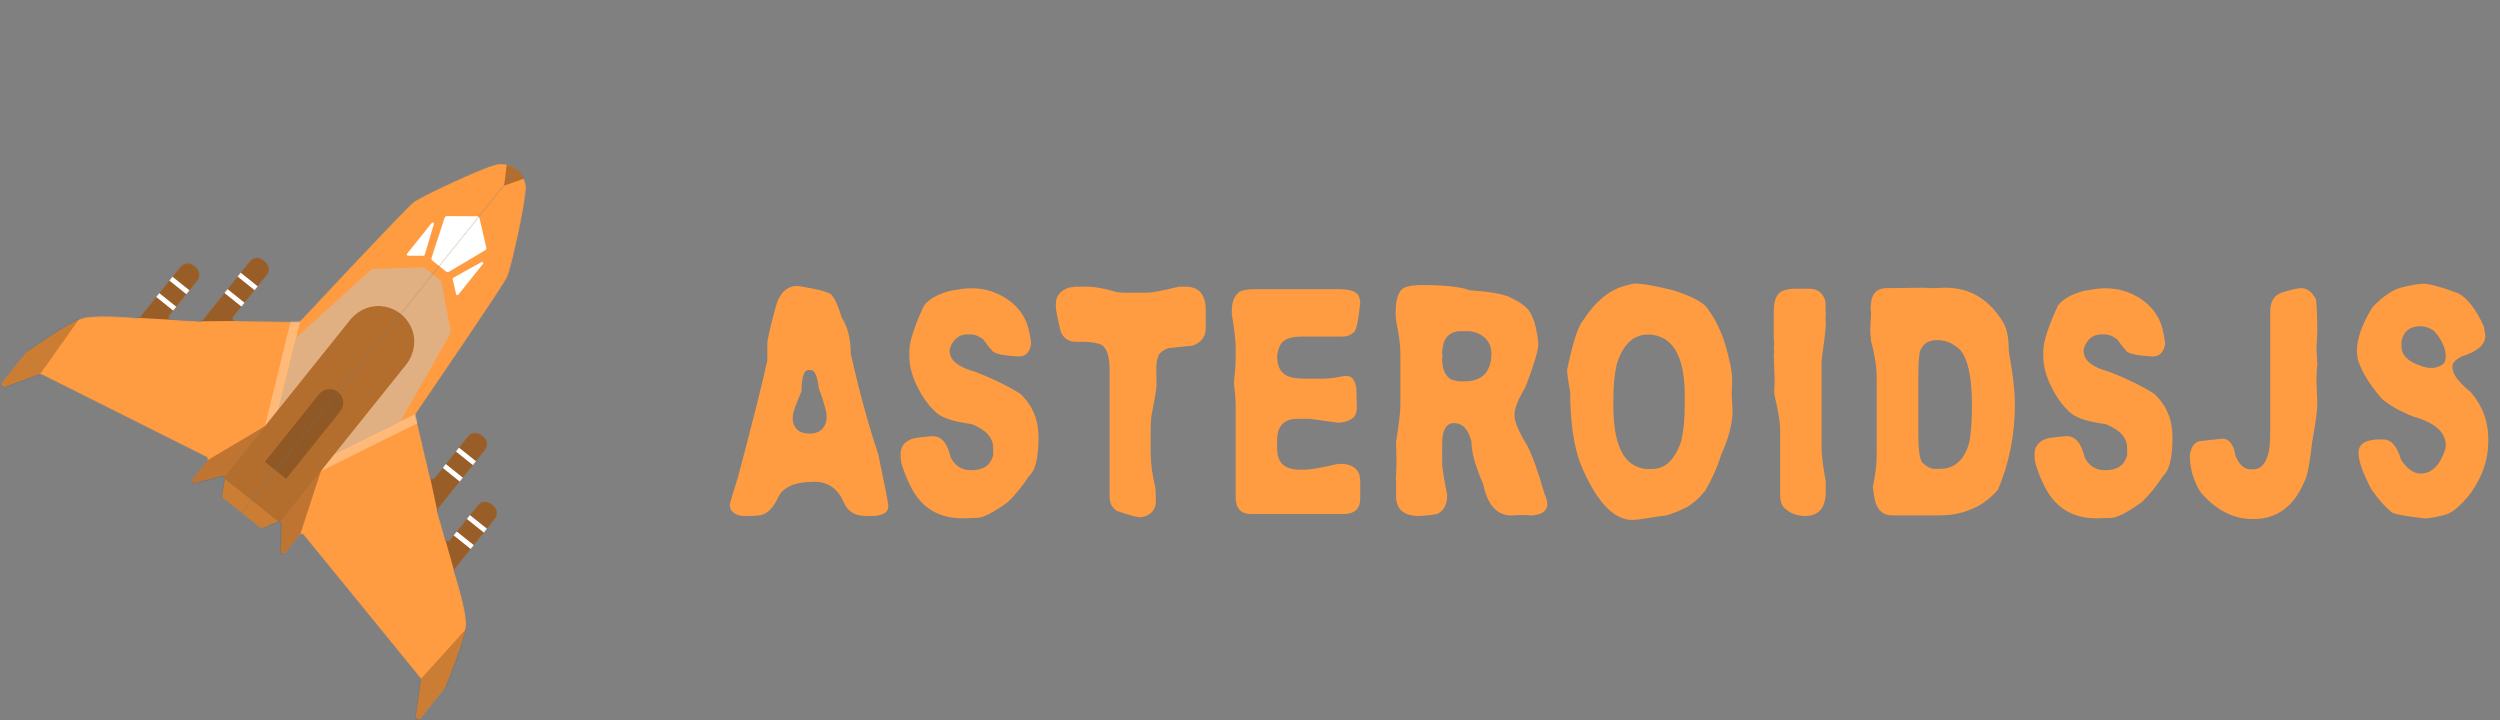 <svg width="1978" height="570" viewBox="0 0 1978 570" fill="none" xmlns="http://www.w3.org/2000/svg">
<rect x="0" y="0" width="1978" height="570" fill="#808080" stroke="none"/>
<mask id="mask0_496:19" style="mask-type:alpha" maskUnits="userSpaceOnUse" x="0" y="0" width="575" height="570">
<path d="M409.057 133.697C409.057 133.697 403.335 129.092 394.689 129.703C386.043 130.313 333.525 155.134 327.348 159.711C321.458 164.074 244.602 246.321 237.444 253.986C237.069 254.388 236.597 254.554 236.047 254.547L186.208 253.988C184.575 253.97 183.68 252.079 184.701 250.805L211.395 217.495C211.395 217.495 211.395 217.495 211.395 217.495C211.395 217.495 215.988 211.764 209.11 206.252C202.232 200.741 197.64 206.472 197.64 206.472C197.64 206.472 197.64 206.472 197.64 206.472L159.89 253.579C159.493 254.074 158.881 254.347 158.248 254.31L135.471 252.979C133.883 252.886 133.062 251.04 134.057 249.799L156.487 221.808C156.487 221.808 156.487 221.808 156.487 221.808C156.487 221.808 161.08 216.077 154.202 210.566C147.325 205.054 142.732 210.786 142.732 210.786C142.732 210.786 142.732 210.786 142.732 210.786L110.634 250.84C110.22 251.357 109.59 251.631 108.93 251.571C103.115 251.042 74.523 248.652 64.638 251.864C54.12 255.28 23.614 276.518 20.814 278.475C20.663 278.581 20.549 278.693 20.434 278.837L1.02 303.063C0.83 303.3 0.69 303.584 0.738 303.884C0.803 304.296 1.045 304.931 1.838 305.566C2.97 306.473 3.856 306.284 4.102 306.205C4.148 306.19 4.193 306.171 4.238 306.154L31.117 296.126C31.627 295.936 32.192 295.966 32.679 296.21L163.182 361.564C164.297 362.123 164.614 363.567 163.834 364.54L152.162 379.105C150.989 380.569 152.345 382.685 154.165 382.23L175.416 376.922C176.791 376.579 178.064 377.765 177.819 379.161L175.555 392.086C175.432 392.79 175.702 393.505 176.259 393.952L191.021 405.781L409.057 133.697Z" fill="#0085FF"/>
<path d="M409.056 133.696C409.056 133.696 414.797 138.277 416.085 146.848C417.373 155.419 404.592 212.084 401.471 219.11C398.496 225.809 334.972 318.74 329.052 327.396C328.741 327.85 328.682 328.346 328.808 328.882L340.213 377.402C340.587 378.991 342.627 379.453 343.648 378.178L370.341 344.868C370.341 344.868 370.341 344.868 370.341 344.868C370.341 344.868 374.934 339.137 381.812 344.648C388.689 350.16 384.097 355.891 384.097 355.891C384.097 355.891 384.097 355.891 384.097 355.891L346.347 402.998C345.95 403.493 345.818 404.15 345.992 404.76L352.254 426.699C352.691 428.229 354.671 428.628 355.666 427.387L378.096 399.396C378.096 399.396 378.096 399.396 378.096 399.396C378.096 399.396 382.689 393.665 389.566 399.176C396.444 404.688 391.851 410.419 391.851 410.419C391.851 410.419 391.851 410.419 391.851 410.419L359.753 450.474C359.339 450.991 359.208 451.665 359.411 452.296C361.194 457.856 369.757 485.24 368.777 495.588C367.734 506.597 353.654 540.998 352.354 544.157C352.283 544.328 352.199 544.463 352.083 544.607L332.67 568.833C332.479 569.07 332.233 569.269 331.93 569.287C331.514 569.313 330.841 569.215 330.049 568.58C328.917 567.673 328.908 566.767 328.932 566.51C328.936 566.462 328.945 566.414 328.952 566.366L332.882 537.948C332.956 537.409 332.804 536.863 332.46 536.442L240.239 423.314C239.451 422.348 237.973 422.354 237.193 423.327L225.521 437.892C224.349 439.356 221.988 438.493 222.035 436.618L222.585 414.722C222.62 413.305 221.186 412.32 219.876 412.863L207.755 417.89C207.095 418.163 206.338 418.056 205.78 417.609L191.019 405.78L409.056 133.696Z" fill="#0085FF"/>
</mask>
<g mask="url(#mask0_496:19)">
<path d="M409.056 133.696C409.056 133.696 414.797 138.277 416.085 146.849C417.373 155.42 404.592 212.084 401.472 219.11C398.496 225.809 334.972 318.74 329.052 327.396C328.741 327.85 328.682 328.347 328.808 328.882L340.213 377.402C340.587 378.991 342.627 379.453 343.648 378.179L370.342 344.868C370.342 344.868 370.342 344.868 370.342 344.868C370.342 344.868 374.934 339.137 381.812 344.648C388.69 350.16 384.097 355.891 384.097 355.891C384.097 355.891 384.097 355.891 384.097 355.891L346.347 402.998C345.951 403.493 345.818 404.15 345.992 404.76L352.254 426.7C352.691 428.229 354.672 428.628 355.666 427.387L378.096 399.396C378.096 399.396 378.096 399.396 378.096 399.396C378.096 399.396 382.689 393.665 389.567 399.177C396.444 404.688 391.851 410.419 391.851 410.419C391.851 410.419 391.851 410.419 391.851 410.419L359.753 450.474C359.339 450.991 359.209 451.665 359.411 452.296C361.195 457.856 369.757 485.24 368.777 495.588C367.734 506.597 353.654 540.998 352.354 544.157C352.283 544.328 352.199 544.463 352.083 544.607L332.67 568.833C332.48 569.07 332.233 569.269 331.93 569.288C331.514 569.313 330.842 569.216 330.049 568.58C328.917 567.673 328.908 566.768 328.932 566.51C328.937 566.462 328.945 566.414 328.952 566.366L332.882 537.948C332.957 537.409 332.804 536.863 332.46 536.442L240.24 423.315C239.452 422.348 237.973 422.354 237.193 423.327L225.521 437.892C224.349 439.356 221.988 438.493 222.035 436.618L222.585 414.722C222.62 413.305 221.186 412.321 219.877 412.863L207.756 417.89C207.095 418.164 206.338 418.056 205.781 417.609L191.02 405.78L409.056 133.696Z" fill="#FF9C41"/>
<path d="M409.057 133.697C409.057 133.697 403.335 129.092 394.689 129.703C386.043 130.313 333.525 155.134 327.348 159.711C321.459 164.074 244.602 246.321 237.444 253.986C237.069 254.388 236.597 254.554 236.047 254.547L186.208 253.988C184.575 253.97 183.68 252.079 184.701 250.805L211.395 217.495C211.395 217.495 211.395 217.495 211.395 217.495C211.395 217.495 215.988 211.764 209.11 206.252C202.232 200.741 197.64 206.472 197.64 206.472C197.64 206.472 197.64 206.472 197.64 206.472L159.89 253.579C159.493 254.074 158.881 254.347 158.248 254.31L135.471 252.979C133.883 252.886 133.062 251.04 134.057 249.799L156.487 221.808C156.487 221.808 156.487 221.808 156.487 221.808C156.487 221.808 161.08 216.077 154.202 210.566C147.325 205.054 142.732 210.786 142.732 210.786C142.732 210.786 142.732 210.786 142.732 210.786L110.634 250.84C110.22 251.357 109.59 251.631 108.93 251.571C103.115 251.042 74.523 248.652 64.638 251.864C54.12 255.28 23.614 276.518 20.814 278.475C20.663 278.581 20.549 278.693 20.434 278.837L1.02 303.063C0.83 303.3 0.69 303.584 0.738 303.884C0.803 304.296 1.045 304.931 1.838 305.566C2.97 306.473 3.856 306.284 4.102 306.205C4.148 306.19 4.193 306.171 4.238 306.154L31.117 296.126C31.627 295.936 32.192 295.966 32.679 296.21L163.182 361.564C164.297 362.123 164.614 363.567 163.834 364.54L152.162 379.105C150.989 380.569 152.345 382.685 154.165 382.23L175.416 376.922C176.791 376.579 178.064 377.765 177.819 379.161L175.555 392.086C175.432 392.79 175.702 393.505 176.259 393.952L191.021 405.781L409.057 133.697Z" fill="#FF9C41"/>
<path d="M370.343 344.869C370.343 344.869 370.343 344.869 370.343 344.869C370.343 344.869 374.936 339.138 381.813 344.649C388.691 350.161 384.098 355.892 384.098 355.892C384.098 355.892 384.098 355.892 384.098 355.892L346.935 402.268C346.432 402.894 346.277 403.73 346.52 404.496L346.649 404.904C346.659 404.937 346.663 404.971 346.66 405.005C346.634 405.299 346.214 405.325 346.152 405.036L340.037 376.426L340.224 377.316C340.485 378.561 341.843 379.233 342.991 378.686C343.259 378.559 343.495 378.372 343.68 378.141L370.343 344.869Z" fill="black" fill-opacity="0.4"/>
<path d="M378.097 399.397C378.097 399.397 378.097 399.397 378.097 399.397C378.097 399.397 382.689 393.666 389.567 399.177C396.445 404.688 391.852 410.42 391.852 410.42C391.852 410.42 391.852 410.42 391.852 410.42L360.058 450.095C359.824 450.387 359.662 450.729 359.583 451.094C359.51 451.434 359.512 451.785 359.588 452.124L360.158 454.669L351.009 422.239L352.455 426.796C352.811 427.916 354.106 428.425 355.129 427.847C355.334 427.731 355.514 427.577 355.661 427.394L378.097 399.397Z" fill="black" fill-opacity="0.4"/>
<path d="M211.394 217.494C211.394 217.494 211.394 217.494 211.394 217.494C211.394 217.494 215.987 211.763 209.11 206.252C202.232 200.74 197.639 206.472 197.639 206.472C197.639 206.472 197.639 206.472 197.639 206.472L160.476 252.847C159.973 253.474 159.191 253.808 158.392 253.738L157.965 253.7C157.931 253.697 157.897 253.701 157.864 253.711C157.583 253.801 157.649 254.217 157.944 254.214L187.2 253.949L186.29 253.96C185.018 253.976 184.066 252.798 184.349 251.557C184.415 251.268 184.546 250.998 184.732 250.766L211.394 217.494Z" fill="black" fill-opacity="0.4"/>
<path d="M156.487 221.808C156.487 221.808 156.487 221.808 156.487 221.808C156.487 221.808 161.08 216.077 154.202 210.566C147.325 205.054 142.732 210.786 142.732 210.786C142.732 210.786 142.732 210.786 142.732 210.786L110.938 250.461C110.704 250.753 110.406 250.986 110.066 251.142C109.751 251.287 109.408 251.362 109.061 251.361L106.452 251.359L140.097 253.222L135.333 252.804C134.163 252.701 133.384 251.547 133.726 250.423C133.794 250.198 133.905 249.989 134.052 249.805L156.487 221.808Z" fill="black" fill-opacity="0.4"/>
<path d="M362.993 354.039L376.749 365.062L374.299 368.118L360.544 357.095L362.993 354.039Z" fill="white"/>
<path d="M371.667 407.421L385.422 418.443L382.972 421.5L369.217 410.477L371.667 407.421Z" fill="white"/>
<path d="M352.583 367.03L366.338 378.052L363.889 381.109L350.134 370.086L352.583 367.03Z" fill="white"/>
<path d="M361.256 420.412L375.011 431.434L372.562 434.491L358.807 423.468L361.256 420.412Z" fill="white"/>
<path d="M204.046 226.665L190.291 215.642L187.842 218.699L201.597 229.722L204.046 226.665Z" fill="white"/>
<path d="M150.057 229.832L136.302 218.809L133.853 221.866L147.608 232.889L150.057 229.832Z" fill="white"/>
<path d="M193.636 239.656L179.881 228.633L177.431 231.69L191.186 242.713L193.636 239.656Z" fill="white"/>
<path d="M139.647 242.823L125.892 231.8L123.442 234.857L137.197 245.88L139.647 242.823Z" fill="white"/>
<path d="M409.302 133.893C412.741 136.649 414.649 141.315 414.649 141.315L398.892 146.884L409.302 133.893Z" fill="black" fill-opacity="0.3"/>
<path d="M409.302 133.893C405.863 131.137 400.893 130.291 400.893 130.291L398.892 146.884L409.302 133.893Z" fill="black" fill-opacity="0.3"/>
<path d="M378.746 171.523C378.746 171.523 379.128 171.829 379.398 172.65L384.75 195.903C384.941 196.734 384.573 197.593 383.839 198.027L355.175 215.01C354.474 215.426 353.588 215.364 352.952 214.854L347.514 210.496L378.746 171.523Z" fill="white"/>
<path d="M382.086 208.851C382.759 208.013 381.784 206.86 380.845 207.384L358.624 219.781C358.243 219.994 358.049 220.431 358.146 220.856L360.882 232.775C361.065 233.573 362.088 233.807 362.6 233.168L382.086 208.851Z" fill="white"/>
<path d="M378.744 171.521C378.744 171.521 378.362 171.215 377.501 171.13L353.641 170.974C352.788 170.969 352.03 171.515 351.766 172.326L341.437 204.002C341.184 204.777 341.438 205.627 342.074 206.137L347.512 210.495L378.744 171.521Z" fill="white"/>
<path d="M341.584 176.395C342.256 175.556 343.593 176.256 343.287 177.286L336.029 201.675C335.905 202.093 335.52 202.378 335.085 202.375L322.856 202.303C322.037 202.298 321.586 201.35 322.098 200.711L341.584 176.395Z" fill="white"/>
<path d="M387.496 500.419L375.807 489.798L332.714 537.461L319.468 560.101L331.157 570.723L387.496 500.419Z" fill="black" fill-opacity="0.2"/>
<path d="M55.843 234.648L68.757 243.741L31.629 296.184L12.419 314.045L-0.495 304.952L55.843 234.648Z" fill="black" fill-opacity="0.2"/>
<path d="M199.013 395.808L221.174 413.567L213.213 423.501L191.052 405.742L199.013 395.808Z" fill="black" fill-opacity="0.2"/>
<path d="M199.011 395.806L176.85 378.047L168.889 387.982L191.05 405.741L199.011 395.806Z" fill="black" fill-opacity="0.2"/>
<path d="M317.201 248.322C329.441 258.13 331.412 276.003 321.604 288.242L221.174 413.566L199.013 395.808L317.201 248.322Z" fill="black" fill-opacity="0.3"/>
<path d="M317.2 248.321C304.96 238.513 287.088 240.484 277.28 252.723L176.85 378.047L199.011 395.806L317.2 248.321Z" fill="black" fill-opacity="0.3"/>
<path d="M267.599 310.22C272.242 313.941 272.989 320.72 269.269 325.362L226.403 378.854L217.997 372.118L267.599 310.22Z" fill="black" fill-opacity="0.2"/>
<path d="M267.597 310.219C262.955 306.499 256.176 307.246 252.455 311.889L209.589 365.381L217.995 372.117L267.597 310.219Z" fill="black" fill-opacity="0.2"/>
<path d="M253.935 372.684L202.802 436.492L217.321 448.127L237.486 422.964L253.935 372.684Z" fill="black" fill-opacity="0.25"/>
<path d="M209.612 337.166L158.479 400.974L143.96 389.339L164.125 364.175L209.612 337.166Z" fill="black" fill-opacity="0.25"/>
<path d="M331.364 326.183L264.652 359.311L253.935 372.684L334.573 332.689L331.364 326.183Z" fill="white" fill-opacity="0.3"/>
<path d="M238.124 251.464L220.328 323.792L209.612 337.165L231.075 249.75L238.124 251.464Z" fill="white" fill-opacity="0.3"/>
<path d="M342.307 216.991L347.768 221.368C348.682 222.1 349.303 223.135 349.519 224.286L356.467 261.349C356.681 262.488 356.483 263.666 355.91 264.673L316.823 333.354L264.651 359.31L321.602 288.242C321.602 288.242 338.136 267.609 317.2 248.322L342.307 216.991Z" fill="#C4C4C4" fill-opacity="0.5"/>
<path d="M342.307 216.991L336.846 212.615C335.933 211.883 334.787 211.502 333.616 211.543L295.93 212.837C294.772 212.877 293.665 213.326 292.807 214.105L234.293 267.218L220.33 323.793L277.28 252.725C277.28 252.725 293.814 232.092 317.2 248.322L342.307 216.991Z" fill="#C4C4C4" fill-opacity="0.5"/>
</g>
<path d="M631.133 226.234C649.336 229.125 658.438 231.781 658.438 234.203C660.703 236.391 663.242 242.172 666.055 251.547C670.742 258.578 673.086 268.07 673.086 280.023C680.195 311.039 687.461 337.484 694.883 359.359C700.195 384.594 702.852 398.344 702.852 400.609C702.852 404.984 699.258 407.523 692.07 408.227H685.156C676.25 408.227 670.352 404.516 667.461 397.094C662.695 386.469 654.961 381.156 644.258 381.156C629.18 381.156 619.688 385.219 615.781 393.344C611.328 403.031 605.781 407.875 599.141 407.875L594.688 408.227H589.531C583.75 408.227 579.922 406.391 578.047 402.719L577.344 399.906C577.344 398.656 579.531 391.156 583.906 377.406C595.234 334.906 602.969 304.164 607.109 285.18V271.938C607.109 268.891 609.219 259.555 613.438 243.93C616.328 232.133 622.227 226.234 631.133 226.234ZM627.266 328.891V332.992C628.516 339.711 632.891 343.07 640.391 343.07C648.203 343.07 652.734 339.359 653.984 331.938V328.539C653.984 325.492 651.914 318.305 647.773 306.977C646.758 297.523 644.648 292.797 641.445 292.797H639.805C636.055 292.797 634.18 298.344 634.18 309.438C629.57 320.297 627.266 326.781 627.266 328.891ZM766.836 228.109H769.062C780.312 228.109 790.625 231.703 800 238.891C807.109 244.75 811.719 251.898 813.828 260.336C815.156 266.117 815.82 270.141 815.82 272.406C814.648 278.812 811.445 282.016 806.211 282.016H805.625C792.344 281.312 785.312 279.555 784.531 276.742C783.906 276.508 781.719 273.773 777.969 268.539C774.453 265.883 771.172 264.555 768.125 264.555H765.43C759.023 264.555 754.453 268.07 751.719 275.102L751.367 276.742V277.68C751.367 285.023 758.164 290.531 771.758 294.203C785.273 299.438 797.109 305.219 807.266 311.547C816.875 320.609 821.68 332.016 821.68 345.766C821.68 361.938 819.258 372.133 814.414 376.352C808.789 384.867 803.086 391.859 797.305 397.328C785.82 405.609 777.734 409.75 773.047 409.75L761.562 410.102C743.359 410.102 730 402.328 721.484 386.781C715.547 375.062 712.578 366.547 712.578 361.234V358.891C712.578 353.578 715.43 349.75 721.133 347.406C723.242 346.547 728.828 345.766 737.891 345.062C744.922 345.062 749.727 350.766 752.305 362.172C755.82 368.734 761.094 372.016 768.125 372.016H768.828C778.047 372.016 783.711 368.07 785.82 360.18V354.555C785.82 346.352 780.156 340.023 768.828 335.57C755.625 333.773 746.641 331.039 741.875 327.367C736.25 322.602 731.523 316.664 727.695 309.555C722.227 299.711 719.492 290.648 719.492 282.367V277.445C719.492 270.414 723.32 258.578 730.977 241.938C734.727 236.781 741.641 232.836 751.719 230.102C758.984 228.773 764.023 228.109 766.836 228.109ZM936.055 226.469L936.406 226.82H938.047C948.672 226.82 953.984 233.031 953.984 245.453V259.633C953.984 266.352 950.508 270.961 943.555 273.461L924.219 275.453C918.828 277.719 916.133 280.336 916.133 283.305C915.508 283.305 915.078 285.883 914.844 291.039L915.078 303.93C915.078 306.898 913.75 315.102 911.094 328.539C910.625 331.586 910.391 336.078 910.391 342.016V356.898C910.391 366.195 911.641 375.883 914.141 385.961L914.492 392.758V396.508C914.492 402.602 911.562 406.625 905.703 408.578L902.656 409.281C899.453 409.281 893.125 407.602 883.672 404.242C879.844 401.742 877.93 398.031 877.93 393.109V292.68C877.93 281.195 875.469 274.438 870.547 272.406C866.875 271.078 861.914 270.414 855.664 270.414H851.328C845.312 270.414 841.25 267.602 839.141 261.977C836.641 251.742 835.391 245.336 835.391 242.758V240.414C835.391 234.242 838.867 229.945 845.82 227.523L851.562 226.82H859.766C866.172 226.82 873.828 228.188 882.734 230.922C884.922 231.391 887.93 231.625 891.758 231.625H906.641C911.25 231.625 919.922 230.023 932.656 226.82H935.703L936.055 226.469ZM992.188 228.812H1058.98C1067.73 228.812 1073.01 230.492 1074.8 233.852C1075.74 235.883 1076.21 237.68 1076.21 239.242C1074.65 255.258 1072.73 263.266 1070.47 263.266C1068.52 265.297 1065.59 266.312 1061.68 266.312H1029.8C1020.35 266.312 1014.61 268.812 1012.58 273.812C1011.72 275.453 1011.02 277.953 1010.47 281.312C1010.47 288.422 1012.3 293.266 1015.98 295.844C1018.63 298.344 1024.38 299.594 1033.2 299.594H1047.38C1051.21 299.594 1056.64 298.891 1063.67 297.484H1065.43C1069.65 297.484 1072.23 300.766 1073.16 307.328L1073.52 323.266C1073.52 329.672 1069.1 333.383 1060.27 334.398H1058.28L1036.25 331.352H1027.11C1016.02 331.352 1010.47 336.898 1010.47 347.992V355.141C1010.47 363.5 1013.87 368.656 1020.66 370.609C1022.85 371.312 1025.78 371.664 1029.45 371.664H1030.86C1036.25 371.664 1045.04 370.219 1057.23 367.328L1060.62 366.977C1068.44 366.977 1073.4 369.789 1075.51 375.414L1076.21 379.516V394.281C1076.21 402.562 1071.8 406.703 1062.97 406.703H989.844C981.719 406.703 977.656 402.211 977.656 393.227V321.508C977.656 316.82 977.188 310.609 976.25 302.875C977.188 294.516 977.656 287.992 977.656 283.305V274.164C977.656 269.789 976.641 261.195 974.609 248.383V246.039C974.609 238.383 976.875 233.188 981.406 230.453C984.297 229.359 987.891 228.812 992.188 228.812ZM1124.73 225.531C1142.93 225.531 1155.62 226.898 1162.81 229.633C1179.61 230.883 1190.31 232.797 1194.92 235.375C1204.61 239.75 1210.31 244.672 1212.03 250.141C1214.38 254.438 1216.09 261.625 1217.19 271.703C1217.19 276.859 1213.79 288.344 1206.99 306.156C1201.21 315.844 1198.32 323.031 1198.32 327.719V329.008C1198.32 333.773 1201.68 341.664 1208.4 352.68C1212.62 360.961 1217.11 373.539 1221.88 390.414C1223.44 393.852 1224.22 396.664 1224.22 398.852C1224.22 402.602 1222.07 405.258 1217.77 406.82L1212.38 407.875L1206.99 407.523H1201.95L1195.86 407.875C1184.38 407.875 1176.88 399.477 1173.36 382.68C1167.27 368.852 1164.22 357.719 1164.22 349.281C1161.72 339.594 1157.11 334.75 1150.39 334.75C1145.16 334.75 1142.11 338.695 1141.25 346.586L1141.02 349.633L1141.25 349.984L1141.02 351.625V362.406L1141.25 365.453L1141.02 365.805V366.156C1141.02 369.828 1142.34 378.344 1145 391.703C1145 398.734 1142.66 403.578 1137.97 406.234C1136.41 407.094 1131.33 407.758 1122.73 408.227C1110.62 408.227 1104.57 402.953 1104.57 392.406V380.336L1104.22 378.227L1104.57 377.289L1104.92 364.75L1104.57 349.984C1106.84 335.219 1107.97 325.648 1107.97 321.273V279.438C1107.97 273.031 1106.84 264.398 1104.57 253.539L1104.22 248.5V247.445C1104.22 236.586 1106.48 229.984 1111.02 227.641C1114.38 226.234 1118.95 225.531 1124.73 225.531ZM1141.02 279.203L1141.25 282.133L1141.02 284.242C1141.02 292.133 1143.48 297.523 1148.4 300.414L1153.79 301.703H1158.83C1171.02 301.703 1177.97 296 1179.69 284.594L1180.04 280.141C1180.04 272.719 1176.68 267.328 1169.96 263.969C1166.84 262.641 1163.91 261.977 1161.17 261.977H1155.78C1149.53 261.977 1145.16 264.672 1142.66 270.062C1141.72 272.953 1141.17 276 1141.02 279.203ZM1293.95 224.359C1299.65 224.359 1309.88 226.195 1324.65 229.867C1340.43 235.102 1349.49 240.297 1351.84 245.453C1356.68 251.703 1360.94 260.297 1364.61 271.234C1368.52 284.359 1370.47 294.125 1370.47 300.531L1370.12 312.25L1370.82 325.023C1370.82 334.945 1367.73 346.742 1361.56 360.414C1358.83 369.477 1354.69 378.773 1349.14 388.305C1344.22 394.32 1339.06 398.812 1333.67 401.781C1324.69 406.078 1318.36 408.227 1314.69 408.227C1302.11 410.336 1294.41 411.391 1291.6 411.391C1276.6 411.391 1262.93 396.703 1250.59 367.328C1245.12 352.797 1242.38 333.852 1242.38 310.492C1240.74 301.508 1239.92 295.531 1239.92 292.562C1244.38 271 1248.63 257.914 1252.7 253.305C1261.84 239.086 1272.38 230.141 1284.34 226.469C1289.1 225.062 1292.3 224.359 1293.95 224.359ZM1276.48 315.648V320.805C1276.48 346.742 1282.11 362.602 1293.36 368.383C1296.88 370.18 1300.2 371.078 1303.32 371.078H1307.07C1317.54 371.078 1325.23 363.734 1330.16 349.047C1332.03 341 1332.97 331.703 1332.97 321.156V312.953C1332.97 289.594 1327.66 274.672 1317.03 268.188C1312.97 265.844 1308.63 264.672 1304.02 264.672C1292.3 264.672 1284.02 272.484 1279.18 288.109C1277.38 295.844 1276.48 305.023 1276.48 315.648ZM1420.51 228.461H1431.52C1438.24 228.461 1442.5 231.82 1444.3 238.539L1444.53 249.906L1444.3 251.898L1444.53 255.297V256.938C1444.53 260.297 1443.44 269.672 1441.25 285.062V355.375C1441.25 360.375 1442.34 368.852 1444.53 380.805V388.891C1444.53 401.781 1439.06 408.227 1428.12 408.227C1421.09 408.227 1415.31 405.766 1410.78 400.844C1409.22 398.656 1408.44 395.531 1408.44 391.469V339.672C1408.44 334.047 1406.99 325.219 1404.1 313.188L1403.75 310.492L1404.1 301.82L1403.4 280.727L1403.75 278.031L1403.4 274.984V274.633L1403.75 272.055L1403.4 268.305V261.625L1403.05 261.273L1403.4 260.922V246.156C1403.4 236.938 1406.05 231.469 1411.37 229.75C1414.1 228.891 1417.15 228.461 1420.51 228.461ZM1521.88 227.641L1528.67 227.992L1539.34 227.641C1558.63 227.641 1573.83 236.781 1584.92 255.062C1587.89 259.906 1589.38 267.562 1589.38 278.031C1592.58 295.453 1594.18 309.398 1594.18 319.867C1594.18 343.852 1589.73 366.352 1580.82 387.367C1574.8 394.32 1568.16 399.32 1560.9 402.367C1552.93 405.961 1544.26 407.758 1534.88 407.758H1497.15C1488.95 407.758 1484.14 402.562 1482.73 392.172L1481.8 385.258C1483.83 375.492 1484.84 367.172 1484.84 360.297V298.891C1484.84 290.453 1483.36 280.766 1480.39 269.828L1479.69 261.508L1480.39 248.148L1480.04 243.695C1480.04 233.227 1484.26 227.992 1492.7 227.992L1521.88 227.641ZM1517.77 297.602V342.836C1517.77 356.977 1519.02 364.867 1521.52 366.508C1524.73 369.477 1527.81 370.961 1530.78 370.961H1534.88C1546.6 370.961 1554.38 363.852 1558.2 349.633C1559.53 342.289 1560.2 332.68 1560.2 320.805C1560.2 294.242 1555.74 278.5 1546.84 273.578C1542.77 270.609 1538.09 269.125 1532.77 269.125C1526.84 269.125 1522.73 271.156 1520.47 275.219C1518.67 276.625 1517.77 284.086 1517.77 297.602ZM1664.02 228.109H1666.25C1677.5 228.109 1687.81 231.703 1697.19 238.891C1704.3 244.75 1708.91 251.898 1711.02 260.336C1712.34 266.117 1713.01 270.141 1713.01 272.406C1711.84 278.812 1708.63 282.016 1703.4 282.016H1702.81C1689.53 281.312 1682.5 279.555 1681.72 276.742C1681.09 276.508 1678.91 273.773 1675.16 268.539C1671.64 265.883 1668.36 264.555 1665.31 264.555H1662.62C1656.21 264.555 1651.64 268.07 1648.91 275.102L1648.55 276.742V277.68C1648.55 285.023 1655.35 290.531 1668.95 294.203C1682.46 299.438 1694.3 305.219 1704.45 311.547C1714.06 320.609 1718.87 332.016 1718.87 345.766C1718.87 361.938 1716.45 372.133 1711.6 376.352C1705.98 384.867 1700.27 391.859 1694.49 397.328C1683.01 405.609 1674.92 409.75 1670.23 409.75L1658.75 410.102C1640.55 410.102 1627.19 402.328 1618.67 386.781C1612.73 375.062 1609.77 366.547 1609.77 361.234V358.891C1609.77 353.578 1612.62 349.75 1618.32 347.406C1620.43 346.547 1626.02 345.766 1635.08 345.062C1642.11 345.062 1646.91 350.766 1649.49 362.172C1653.01 368.734 1658.28 372.016 1665.31 372.016H1666.02C1675.23 372.016 1680.9 368.07 1683.01 360.18V354.555C1683.01 346.352 1677.34 340.023 1666.02 335.57C1652.81 333.773 1643.83 331.039 1639.06 327.367C1633.44 322.602 1628.71 316.664 1624.88 309.555C1619.41 299.711 1616.68 290.648 1616.68 282.367V277.445C1616.68 270.414 1620.51 258.578 1628.16 241.938C1631.91 236.781 1638.83 232.836 1648.91 230.102C1656.17 228.773 1661.21 228.109 1664.02 228.109ZM1820.82 227.992C1825.2 227.992 1828.87 230.609 1831.84 235.844C1832.7 235.844 1833.24 244.516 1833.48 261.859L1832.77 275.922L1833.48 288.578C1833.01 291.547 1832.77 296.117 1832.77 302.289L1833.48 319.047C1833.48 324.516 1832.11 334.75 1829.38 349.75C1827.42 367.719 1825.27 378.344 1822.93 381.625C1814.73 401 1801.25 410.688 1782.5 410.688C1767.03 410.688 1753.24 403.617 1741.13 389.477C1735.43 380.336 1732.58 370.531 1732.58 360.062C1733.75 352.562 1737.07 348.812 1742.54 348.812L1758.24 347.055C1763.79 347.055 1767.3 351.625 1768.79 360.766C1771.76 367.797 1775.66 371.312 1780.51 371.312H1782.85C1789.1 371.312 1793.2 366.43 1795.16 356.664C1795.86 353.695 1796.21 348.109 1796.21 339.906V246.156C1796.21 238.578 1799.3 233.656 1805.47 231.391C1812.97 229.125 1818.09 227.992 1820.82 227.992ZM1916.68 224.477C1922.15 224.477 1931.6 227.016 1945.04 232.094C1952.3 236 1959.06 244.789 1965.31 258.461L1966.37 265.727C1966.37 272.758 1960.04 278.227 1947.38 282.133C1942.7 284.633 1940.35 287.172 1940.35 289.75V290.688C1940.35 295.922 1945.23 302.484 1955 310.375C1964.14 321.078 1968.71 333.305 1968.71 347.055V348.344L1968.95 348.695L1968.71 349.047V349.633C1968.71 363.461 1964.14 376.898 1955 389.945C1946.8 400.492 1939.69 406.352 1933.67 407.523C1928.59 408.852 1923.71 409.75 1919.02 410.219C1900.59 408.188 1891.37 406.234 1891.37 404.359C1887.23 401.234 1882.23 395.57 1876.37 387.367C1869.49 374.477 1866.05 364.711 1866.05 358.07C1866.05 351.117 1871.84 347.641 1883.4 347.641H1885.39C1891.88 347.641 1896.64 352.992 1899.69 363.695C1904.61 371.039 1909.73 374.711 1915.04 374.711C1923.95 374.711 1930.51 368.266 1934.73 355.375L1935.08 352.328C1935.08 342.016 1926.64 334.477 1909.77 329.711C1898.83 325.414 1890.39 320.648 1884.45 315.414C1875.08 304.711 1868.75 294.398 1865.47 284.477L1864.77 278.148V277.797C1864.77 268.031 1868.87 256.469 1877.07 243.109C1885.43 234.281 1893.44 228.969 1901.09 227.172C1906.64 225.766 1911.84 224.867 1916.68 224.477ZM1900.04 270.062V274.047C1900.04 282.094 1907.03 287.758 1921.02 291.039H1925.7C1931.72 289.789 1934.73 287.602 1934.73 284.477L1935.08 282.367C1935.08 275.492 1931.95 268.617 1925.7 261.742C1922.19 259.32 1918.75 258.109 1915.39 258.109H1915.04C1906.68 258.109 1901.68 262.094 1900.04 270.062Z" fill="#FF9C41"/>
</svg>
